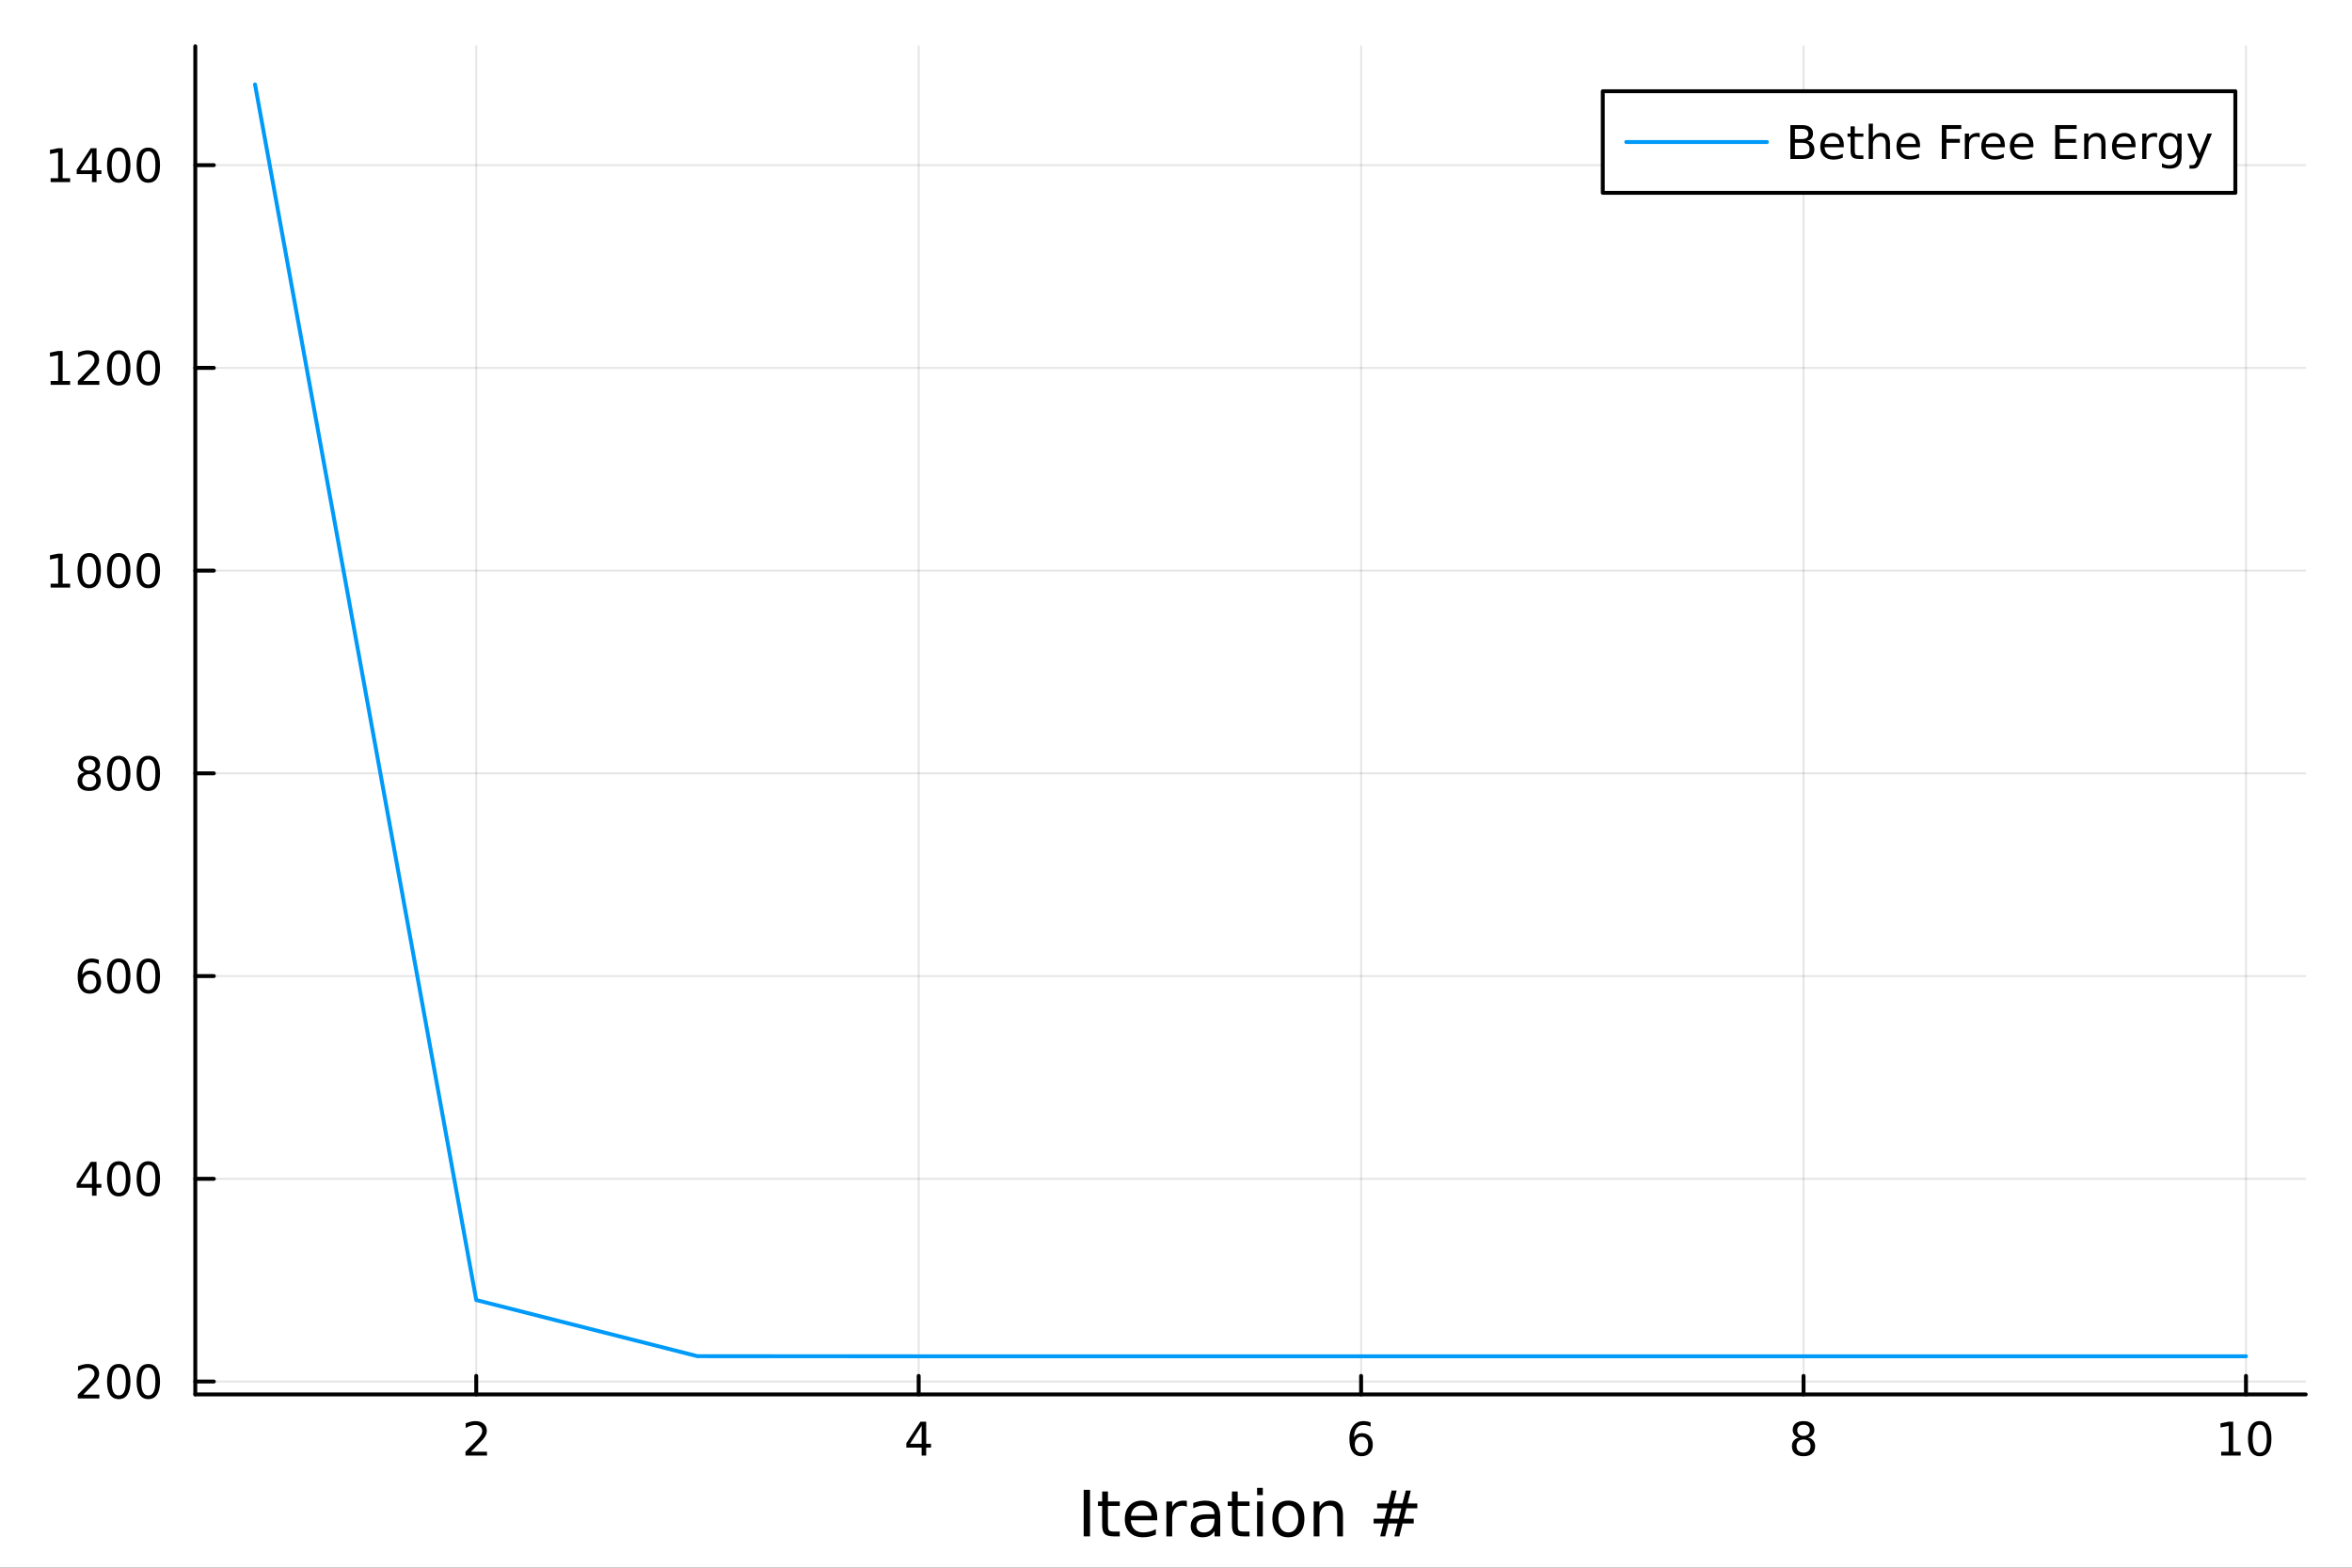 <?xml version="1.0" encoding="utf-8"?>
<svg xmlns="http://www.w3.org/2000/svg" xmlns:xlink="http://www.w3.org/1999/xlink" width="600" height="400" viewBox="0 0 2400 1600">
<rect x="0" y="0" width="2400" height="1600" fill="#333333" stroke="none"/>
<defs>
  <clipPath id="clip300">
    <rect x="0" y="0" width="2400" height="1600"/>
  </clipPath>
</defs>
<path clip-path="url(#clip300)" d="M0 1600 L2400 1600 L2400 0 L0 0  Z" fill="#ffffff" fill-rule="evenodd" fill-opacity="1"/>
<defs>
  <clipPath id="clip301">
    <rect x="480" y="0" width="1681" height="1600"/>
  </clipPath>
</defs>
<path clip-path="url(#clip300)" d="M199.283 1423.18 L2352.76 1423.18 L2352.76 47.244 L199.283 47.244  Z" fill="#ffffff" fill-rule="evenodd" fill-opacity="1"/>
<defs>
  <clipPath id="clip302">
    <rect x="199" y="47" width="2154" height="1377"/>
  </clipPath>
</defs>
<polyline clip-path="url(#clip302)" style="stroke:#000000; stroke-linecap:round; stroke-linejoin:round; stroke-width:2; stroke-opacity:0.1; fill:none" points="485.961,1423.18 485.961,47.244 "/>
<polyline clip-path="url(#clip302)" style="stroke:#000000; stroke-linecap:round; stroke-linejoin:round; stroke-width:2; stroke-opacity:0.1; fill:none" points="937.423,1423.18 937.423,47.244 "/>
<polyline clip-path="url(#clip302)" style="stroke:#000000; stroke-linecap:round; stroke-linejoin:round; stroke-width:2; stroke-opacity:0.1; fill:none" points="1388.88,1423.18 1388.88,47.244 "/>
<polyline clip-path="url(#clip302)" style="stroke:#000000; stroke-linecap:round; stroke-linejoin:round; stroke-width:2; stroke-opacity:0.1; fill:none" points="1840.35,1423.18 1840.35,47.244 "/>
<polyline clip-path="url(#clip302)" style="stroke:#000000; stroke-linecap:round; stroke-linejoin:round; stroke-width:2; stroke-opacity:0.1; fill:none" points="2291.81,1423.18 2291.81,47.244 "/>
<polyline clip-path="url(#clip300)" style="stroke:#000000; stroke-linecap:round; stroke-linejoin:round; stroke-width:4; stroke-opacity:1; fill:none" points="199.283,1423.18 2352.76,1423.18 "/>
<polyline clip-path="url(#clip300)" style="stroke:#000000; stroke-linecap:round; stroke-linejoin:round; stroke-width:4; stroke-opacity:1; fill:none" points="485.961,1423.18 485.961,1404.28 "/>
<polyline clip-path="url(#clip300)" style="stroke:#000000; stroke-linecap:round; stroke-linejoin:round; stroke-width:4; stroke-opacity:1; fill:none" points="937.423,1423.18 937.423,1404.28 "/>
<polyline clip-path="url(#clip300)" style="stroke:#000000; stroke-linecap:round; stroke-linejoin:round; stroke-width:4; stroke-opacity:1; fill:none" points="1388.88,1423.18 1388.88,1404.28 "/>
<polyline clip-path="url(#clip300)" style="stroke:#000000; stroke-linecap:round; stroke-linejoin:round; stroke-width:4; stroke-opacity:1; fill:none" points="1840.35,1423.18 1840.35,1404.28 "/>
<polyline clip-path="url(#clip300)" style="stroke:#000000; stroke-linecap:round; stroke-linejoin:round; stroke-width:4; stroke-opacity:1; fill:none" points="2291.81,1423.18 2291.81,1404.28 "/>
<path clip-path="url(#clip300)" d="M480.614 1481.64 L496.934 1481.64 L496.934 1485.58 L474.989 1485.58 L474.989 1481.64 Q477.651 1478.89 482.235 1474.26 Q486.841 1469.61 488.022 1468.27 Q490.267 1465.74 491.147 1464.01 Q492.049 1462.25 492.049 1460.56 Q492.049 1457.8 490.105 1456.07 Q488.184 1454.33 485.082 1454.33 Q482.883 1454.33 480.429 1455.09 Q477.999 1455.86 475.221 1457.41 L475.221 1452.69 Q478.045 1451.55 480.498 1450.97 Q482.952 1450.39 484.989 1450.39 Q490.36 1450.39 493.554 1453.08 Q496.748 1455.77 496.748 1460.26 Q496.748 1462.39 495.938 1464.31 Q495.151 1466.2 493.045 1468.8 Q492.466 1469.47 489.364 1472.69 Q486.262 1475.88 480.614 1481.64 Z" fill="#000000" fill-rule="nonzero" fill-opacity="1" /><path clip-path="url(#clip300)" d="M940.432 1455.09 L928.627 1473.54 L940.432 1473.54 L940.432 1455.09 M939.206 1451.02 L945.085 1451.02 L945.085 1473.54 L950.016 1473.54 L950.016 1477.43 L945.085 1477.43 L945.085 1485.58 L940.432 1485.58 L940.432 1477.43 L924.831 1477.43 L924.831 1472.92 L939.206 1451.02 Z" fill="#000000" fill-rule="nonzero" fill-opacity="1" /><path clip-path="url(#clip300)" d="M1389.29 1466.44 Q1386.14 1466.44 1384.29 1468.59 Q1382.46 1470.74 1382.46 1474.49 Q1382.46 1478.22 1384.29 1480.39 Q1386.14 1482.55 1389.29 1482.55 Q1392.44 1482.55 1394.27 1480.39 Q1396.12 1478.22 1396.12 1474.49 Q1396.12 1470.74 1394.27 1468.59 Q1392.44 1466.44 1389.29 1466.44 M1398.57 1451.78 L1398.57 1456.04 Q1396.81 1455.21 1395.01 1454.77 Q1393.23 1454.33 1391.47 1454.33 Q1386.84 1454.33 1384.38 1457.45 Q1381.95 1460.58 1381.6 1466.9 Q1382.97 1464.89 1385.03 1463.82 Q1387.09 1462.73 1389.57 1462.73 Q1394.78 1462.73 1397.79 1465.9 Q1400.82 1469.05 1400.82 1474.49 Q1400.82 1479.82 1397.67 1483.03 Q1394.52 1486.25 1389.29 1486.25 Q1383.29 1486.25 1380.12 1481.67 Q1376.95 1477.06 1376.95 1468.33 Q1376.95 1460.14 1380.84 1455.28 Q1384.73 1450.39 1391.28 1450.39 Q1393.04 1450.39 1394.82 1450.74 Q1396.63 1451.09 1398.57 1451.78 Z" fill="#000000" fill-rule="nonzero" fill-opacity="1" /><path clip-path="url(#clip300)" d="M1840.35 1469.17 Q1837.01 1469.17 1835.09 1470.95 Q1833.19 1472.73 1833.19 1475.86 Q1833.19 1478.98 1835.09 1480.77 Q1837.01 1482.55 1840.35 1482.55 Q1843.68 1482.55 1845.6 1480.77 Q1847.52 1478.96 1847.52 1475.86 Q1847.52 1472.73 1845.6 1470.95 Q1843.7 1469.17 1840.35 1469.17 M1835.67 1467.18 Q1832.66 1466.44 1830.97 1464.38 Q1829.31 1462.32 1829.31 1459.35 Q1829.31 1455.21 1832.24 1452.8 Q1835.21 1450.39 1840.35 1450.39 Q1845.51 1450.39 1848.45 1452.8 Q1851.39 1455.21 1851.39 1459.35 Q1851.39 1462.32 1849.7 1464.38 Q1848.03 1466.44 1845.05 1467.18 Q1848.43 1467.96 1850.3 1470.26 Q1852.2 1472.55 1852.2 1475.86 Q1852.2 1480.88 1849.12 1483.57 Q1846.06 1486.25 1840.35 1486.25 Q1834.63 1486.25 1831.55 1483.57 Q1828.49 1480.88 1828.49 1475.86 Q1828.49 1472.55 1830.39 1470.26 Q1832.29 1467.96 1835.67 1467.18 M1833.96 1459.79 Q1833.96 1462.48 1835.62 1463.98 Q1837.31 1465.49 1840.35 1465.49 Q1843.36 1465.49 1845.05 1463.98 Q1846.76 1462.48 1846.76 1459.79 Q1846.76 1457.11 1845.05 1455.6 Q1843.36 1454.1 1840.35 1454.1 Q1837.31 1454.1 1835.62 1455.6 Q1833.96 1457.11 1833.96 1459.79 Z" fill="#000000" fill-rule="nonzero" fill-opacity="1" /><path clip-path="url(#clip300)" d="M2266.5 1481.64 L2274.14 1481.64 L2274.14 1455.28 L2265.82 1456.95 L2265.82 1452.69 L2274.09 1451.02 L2278.76 1451.02 L2278.76 1481.64 L2286.4 1481.64 L2286.4 1485.58 L2266.5 1485.58 L2266.5 1481.64 Z" fill="#000000" fill-rule="nonzero" fill-opacity="1" /><path clip-path="url(#clip300)" d="M2305.85 1454.1 Q2302.24 1454.1 2300.41 1457.66 Q2298.6 1461.2 2298.6 1468.33 Q2298.6 1475.44 2300.41 1479.01 Q2302.24 1482.55 2305.85 1482.55 Q2309.48 1482.55 2311.29 1479.01 Q2313.12 1475.44 2313.12 1468.33 Q2313.12 1461.2 2311.29 1457.66 Q2309.48 1454.1 2305.85 1454.1 M2305.85 1450.39 Q2311.66 1450.39 2314.71 1455 Q2317.79 1459.58 2317.79 1468.33 Q2317.79 1477.06 2314.71 1481.67 Q2311.66 1486.25 2305.85 1486.25 Q2300.04 1486.25 2296.96 1481.67 Q2293.9 1477.06 2293.9 1468.33 Q2293.9 1459.58 2296.96 1455 Q2300.04 1450.39 2305.85 1450.39 Z" fill="#000000" fill-rule="nonzero" fill-opacity="1" /><path clip-path="url(#clip300)" d="M1105.8 1520.52 L1112.23 1520.52 L1112.23 1568.04 L1105.8 1568.04 L1105.8 1520.52 Z" fill="#000000" fill-rule="nonzero" fill-opacity="1" /><path clip-path="url(#clip300)" d="M1130.56 1522.27 L1130.56 1532.4 L1142.63 1532.4 L1142.63 1536.95 L1130.56 1536.95 L1130.56 1556.3 Q1130.56 1560.66 1131.74 1561.9 Q1132.95 1563.14 1136.61 1563.14 L1142.63 1563.14 L1142.63 1568.04 L1136.61 1568.04 Q1129.83 1568.04 1127.25 1565.53 Q1124.67 1562.98 1124.67 1556.3 L1124.67 1536.95 L1120.38 1536.95 L1120.38 1532.4 L1124.67 1532.4 L1124.67 1522.27 L1130.56 1522.27 Z" fill="#000000" fill-rule="nonzero" fill-opacity="1" /><path clip-path="url(#clip300)" d="M1180.82 1548.76 L1180.82 1551.62 L1153.89 1551.62 Q1154.28 1557.67 1157.52 1560.85 Q1160.8 1564 1166.62 1564 Q1170 1564 1173.15 1563.17 Q1176.33 1562.35 1179.45 1560.69 L1179.45 1566.23 Q1176.3 1567.57 1172.99 1568.27 Q1169.68 1568.97 1166.27 1568.97 Q1157.74 1568.97 1152.75 1564 Q1147.78 1559.04 1147.78 1550.57 Q1147.78 1541.82 1152.49 1536.69 Q1157.24 1531.54 1165.26 1531.54 Q1172.45 1531.54 1176.62 1536.18 Q1180.82 1540.8 1180.82 1548.76 M1174.96 1547.04 Q1174.9 1542.23 1172.26 1539.37 Q1169.65 1536.5 1165.32 1536.5 Q1160.42 1536.5 1157.46 1539.27 Q1154.53 1542.04 1154.08 1547.07 L1174.96 1547.04 Z" fill="#000000" fill-rule="nonzero" fill-opacity="1" /><path clip-path="url(#clip300)" d="M1211.09 1537.87 Q1210.1 1537.3 1208.93 1537.04 Q1207.78 1536.76 1206.38 1536.76 Q1201.41 1536.76 1198.74 1540 Q1196.1 1543.22 1196.1 1549.27 L1196.1 1568.04 L1190.21 1568.04 L1190.21 1532.4 L1196.1 1532.4 L1196.1 1537.93 Q1197.94 1534.69 1200.9 1533.13 Q1203.86 1531.54 1208.1 1531.54 Q1208.7 1531.54 1209.43 1531.63 Q1210.17 1531.7 1211.06 1531.85 L1211.09 1537.87 Z" fill="#000000" fill-rule="nonzero" fill-opacity="1" /><path clip-path="url(#clip300)" d="M1233.43 1550.12 Q1226.34 1550.12 1223.6 1551.75 Q1220.86 1553.37 1220.86 1557.29 Q1220.86 1560.4 1222.9 1562.25 Q1224.97 1564.07 1228.5 1564.07 Q1233.37 1564.07 1236.3 1560.63 Q1239.26 1557.16 1239.26 1551.43 L1239.26 1550.12 L1233.43 1550.12 M1245.11 1547.71 L1245.11 1568.04 L1239.26 1568.04 L1239.26 1562.63 Q1237.25 1565.88 1234.26 1567.44 Q1231.27 1568.97 1226.94 1568.97 Q1221.47 1568.97 1218.22 1565.91 Q1215 1562.82 1215 1557.67 Q1215 1551.65 1219.01 1548.6 Q1223.06 1545.54 1231.05 1545.54 L1239.26 1545.54 L1239.26 1544.97 Q1239.26 1540.93 1236.58 1538.73 Q1233.94 1536.5 1229.14 1536.5 Q1226.08 1536.5 1223.18 1537.23 Q1220.29 1537.97 1217.61 1539.43 L1217.61 1534.02 Q1220.83 1532.78 1223.85 1532.17 Q1226.88 1531.54 1229.74 1531.54 Q1237.48 1531.54 1241.29 1535.55 Q1245.11 1539.56 1245.11 1547.71 Z" fill="#000000" fill-rule="nonzero" fill-opacity="1" /><path clip-path="url(#clip300)" d="M1262.97 1522.27 L1262.97 1532.4 L1275.03 1532.4 L1275.03 1536.95 L1262.97 1536.95 L1262.97 1556.3 Q1262.97 1560.66 1264.15 1561.9 Q1265.36 1563.14 1269.02 1563.14 L1275.03 1563.14 L1275.03 1568.04 L1269.02 1568.04 Q1262.24 1568.04 1259.66 1565.53 Q1257.08 1562.98 1257.08 1556.3 L1257.08 1536.95 L1252.78 1536.95 L1252.78 1532.4 L1257.08 1532.4 L1257.08 1522.27 L1262.97 1522.27 Z" fill="#000000" fill-rule="nonzero" fill-opacity="1" /><path clip-path="url(#clip300)" d="M1282.74 1532.4 L1288.59 1532.4 L1288.59 1568.04 L1282.74 1568.04 L1282.74 1532.4 M1282.74 1518.52 L1288.59 1518.52 L1288.59 1525.93 L1282.74 1525.93 L1282.74 1518.52 Z" fill="#000000" fill-rule="nonzero" fill-opacity="1" /><path clip-path="url(#clip300)" d="M1314.66 1536.5 Q1309.95 1536.5 1307.21 1540.19 Q1304.47 1543.85 1304.47 1550.25 Q1304.47 1556.65 1307.18 1560.34 Q1309.92 1564 1314.66 1564 Q1319.34 1564 1322.08 1560.31 Q1324.81 1556.62 1324.81 1550.25 Q1324.81 1543.92 1322.08 1540.23 Q1319.34 1536.5 1314.66 1536.5 M1314.66 1531.54 Q1322.3 1531.54 1326.66 1536.5 Q1331.02 1541.47 1331.02 1550.25 Q1331.02 1559 1326.66 1564 Q1322.3 1568.97 1314.66 1568.97 Q1306.99 1568.97 1302.63 1564 Q1298.3 1559 1298.3 1550.25 Q1298.3 1541.47 1302.63 1536.5 Q1306.99 1531.54 1314.66 1531.54 Z" fill="#000000" fill-rule="nonzero" fill-opacity="1" /><path clip-path="url(#clip300)" d="M1370.36 1546.53 L1370.36 1568.04 L1364.5 1568.04 L1364.5 1546.72 Q1364.5 1541.66 1362.53 1539.14 Q1360.56 1536.63 1356.61 1536.63 Q1351.87 1536.63 1349.13 1539.65 Q1346.39 1542.68 1346.39 1547.9 L1346.39 1568.04 L1340.5 1568.04 L1340.5 1532.4 L1346.39 1532.4 L1346.39 1537.93 Q1348.49 1534.72 1351.33 1533.13 Q1354.19 1531.54 1357.91 1531.54 Q1364.06 1531.54 1367.21 1535.36 Q1370.36 1539.14 1370.36 1546.53 Z" fill="#000000" fill-rule="nonzero" fill-opacity="1" /><path clip-path="url(#clip300)" d="M1429.94 1539.37 L1420.68 1539.37 L1418.01 1550 L1427.33 1550 L1429.94 1539.37 M1425.17 1521.26 L1421.86 1534.46 L1431.15 1534.46 L1434.49 1521.26 L1439.59 1521.26 L1436.31 1534.46 L1446.24 1534.46 L1446.24 1539.37 L1435.07 1539.37 L1432.46 1550 L1442.58 1550 L1442.58 1554.87 L1431.22 1554.87 L1427.91 1568.04 L1422.81 1568.04 L1426.09 1554.87 L1416.77 1554.87 L1413.49 1568.04 L1408.36 1568.04 L1411.67 1554.87 L1401.65 1554.87 L1401.65 1550 L1412.85 1550 L1415.52 1539.37 L1405.28 1539.37 L1405.28 1534.46 L1416.77 1534.46 L1420.01 1521.26 L1425.17 1521.26 Z" fill="#000000" fill-rule="nonzero" fill-opacity="1" /><polyline clip-path="url(#clip302)" style="stroke:#000000; stroke-linecap:round; stroke-linejoin:round; stroke-width:2; stroke-opacity:0.1; fill:none" points="199.283,1410 2352.76,1410 "/>
<polyline clip-path="url(#clip302)" style="stroke:#000000; stroke-linecap:round; stroke-linejoin:round; stroke-width:2; stroke-opacity:0.1; fill:none" points="199.283,1203.1 2352.76,1203.1 "/>
<polyline clip-path="url(#clip302)" style="stroke:#000000; stroke-linecap:round; stroke-linejoin:round; stroke-width:2; stroke-opacity:0.1; fill:none" points="199.283,996.191 2352.76,996.191 "/>
<polyline clip-path="url(#clip302)" style="stroke:#000000; stroke-linecap:round; stroke-linejoin:round; stroke-width:2; stroke-opacity:0.1; fill:none" points="199.283,789.284 2352.76,789.284 "/>
<polyline clip-path="url(#clip302)" style="stroke:#000000; stroke-linecap:round; stroke-linejoin:round; stroke-width:2; stroke-opacity:0.1; fill:none" points="199.283,582.377 2352.76,582.377 "/>
<polyline clip-path="url(#clip302)" style="stroke:#000000; stroke-linecap:round; stroke-linejoin:round; stroke-width:2; stroke-opacity:0.1; fill:none" points="199.283,375.47 2352.76,375.47 "/>
<polyline clip-path="url(#clip302)" style="stroke:#000000; stroke-linecap:round; stroke-linejoin:round; stroke-width:2; stroke-opacity:0.1; fill:none" points="199.283,168.563 2352.76,168.563 "/>
<polyline clip-path="url(#clip300)" style="stroke:#000000; stroke-linecap:round; stroke-linejoin:round; stroke-width:4; stroke-opacity:1; fill:none" points="199.283,1423.18 199.283,47.244 "/>
<polyline clip-path="url(#clip300)" style="stroke:#000000; stroke-linecap:round; stroke-linejoin:round; stroke-width:4; stroke-opacity:1; fill:none" points="199.283,1410 218.181,1410 "/>
<polyline clip-path="url(#clip300)" style="stroke:#000000; stroke-linecap:round; stroke-linejoin:round; stroke-width:4; stroke-opacity:1; fill:none" points="199.283,1203.1 218.181,1203.1 "/>
<polyline clip-path="url(#clip300)" style="stroke:#000000; stroke-linecap:round; stroke-linejoin:round; stroke-width:4; stroke-opacity:1; fill:none" points="199.283,996.191 218.181,996.191 "/>
<polyline clip-path="url(#clip300)" style="stroke:#000000; stroke-linecap:round; stroke-linejoin:round; stroke-width:4; stroke-opacity:1; fill:none" points="199.283,789.284 218.181,789.284 "/>
<polyline clip-path="url(#clip300)" style="stroke:#000000; stroke-linecap:round; stroke-linejoin:round; stroke-width:4; stroke-opacity:1; fill:none" points="199.283,582.377 218.181,582.377 "/>
<polyline clip-path="url(#clip300)" style="stroke:#000000; stroke-linecap:round; stroke-linejoin:round; stroke-width:4; stroke-opacity:1; fill:none" points="199.283,375.47 218.181,375.47 "/>
<polyline clip-path="url(#clip300)" style="stroke:#000000; stroke-linecap:round; stroke-linejoin:round; stroke-width:4; stroke-opacity:1; fill:none" points="199.283,168.563 218.181,168.563 "/>
<path clip-path="url(#clip300)" d="M85.043 1423.35 L101.362 1423.35 L101.362 1427.28 L79.418 1427.28 L79.418 1423.35 Q82.08 1420.59 86.663 1415.97 Q91.27 1411.31 92.45 1409.97 Q94.696 1407.45 95.575 1405.71 Q96.478 1403.95 96.478 1402.26 Q96.478 1399.51 94.534 1397.77 Q92.612 1396.03 89.51 1396.03 Q87.311 1396.03 84.858 1396.8 Q82.427 1397.56 79.649 1399.11 L79.649 1394.39 Q82.473 1393.26 84.927 1392.68 Q87.381 1392.1 89.418 1392.1 Q94.788 1392.1 97.983 1394.78 Q101.177 1397.47 101.177 1401.96 Q101.177 1404.09 100.367 1406.01 Q99.58 1407.91 97.473 1410.5 Q96.895 1411.17 93.793 1414.39 Q90.691 1417.59 85.043 1423.35 Z" fill="#000000" fill-rule="nonzero" fill-opacity="1" /><path clip-path="url(#clip300)" d="M121.177 1395.8 Q117.566 1395.8 115.737 1399.37 Q113.932 1402.91 113.932 1410.04 Q113.932 1417.15 115.737 1420.71 Q117.566 1424.25 121.177 1424.25 Q124.811 1424.25 126.617 1420.71 Q128.445 1417.15 128.445 1410.04 Q128.445 1402.91 126.617 1399.37 Q124.811 1395.8 121.177 1395.8 M121.177 1392.1 Q126.987 1392.1 130.043 1396.71 Q133.121 1401.29 133.121 1410.04 Q133.121 1418.77 130.043 1423.37 Q126.987 1427.96 121.177 1427.96 Q115.367 1427.96 112.288 1423.37 Q109.233 1418.77 109.233 1410.04 Q109.233 1401.29 112.288 1396.71 Q115.367 1392.1 121.177 1392.1 Z" fill="#000000" fill-rule="nonzero" fill-opacity="1" /><path clip-path="url(#clip300)" d="M151.339 1395.8 Q147.728 1395.8 145.899 1399.37 Q144.093 1402.91 144.093 1410.04 Q144.093 1417.15 145.899 1420.71 Q147.728 1424.25 151.339 1424.25 Q154.973 1424.25 156.779 1420.71 Q158.607 1417.15 158.607 1410.04 Q158.607 1402.91 156.779 1399.37 Q154.973 1395.8 151.339 1395.8 M151.339 1392.1 Q157.149 1392.1 160.205 1396.71 Q163.283 1401.29 163.283 1410.04 Q163.283 1418.77 160.205 1423.37 Q157.149 1427.96 151.339 1427.96 Q145.529 1427.96 142.45 1423.37 Q139.394 1418.77 139.394 1410.04 Q139.394 1401.29 142.45 1396.71 Q145.529 1392.1 151.339 1392.1 Z" fill="#000000" fill-rule="nonzero" fill-opacity="1" /><path clip-path="url(#clip300)" d="M93.862 1189.89 L82.057 1208.34 L93.862 1208.34 L93.862 1189.89 M92.635 1185.82 L98.515 1185.82 L98.515 1208.34 L103.446 1208.34 L103.446 1212.23 L98.515 1212.23 L98.515 1220.38 L93.862 1220.38 L93.862 1212.23 L78.26 1212.23 L78.26 1207.72 L92.635 1185.82 Z" fill="#000000" fill-rule="nonzero" fill-opacity="1" /><path clip-path="url(#clip300)" d="M121.177 1188.9 Q117.566 1188.9 115.737 1192.46 Q113.932 1196 113.932 1203.13 Q113.932 1210.24 115.737 1213.8 Q117.566 1217.35 121.177 1217.35 Q124.811 1217.35 126.617 1213.8 Q128.445 1210.24 128.445 1203.13 Q128.445 1196 126.617 1192.46 Q124.811 1188.9 121.177 1188.9 M121.177 1185.19 Q126.987 1185.19 130.043 1189.8 Q133.121 1194.38 133.121 1203.13 Q133.121 1211.86 130.043 1216.47 Q126.987 1221.05 121.177 1221.05 Q115.367 1221.05 112.288 1216.47 Q109.233 1211.86 109.233 1203.13 Q109.233 1194.38 112.288 1189.8 Q115.367 1185.19 121.177 1185.19 Z" fill="#000000" fill-rule="nonzero" fill-opacity="1" /><path clip-path="url(#clip300)" d="M151.339 1188.9 Q147.728 1188.9 145.899 1192.46 Q144.093 1196 144.093 1203.13 Q144.093 1210.24 145.899 1213.8 Q147.728 1217.35 151.339 1217.35 Q154.973 1217.35 156.779 1213.8 Q158.607 1210.24 158.607 1203.13 Q158.607 1196 156.779 1192.46 Q154.973 1188.9 151.339 1188.9 M151.339 1185.19 Q157.149 1185.19 160.205 1189.8 Q163.283 1194.38 163.283 1203.13 Q163.283 1211.86 160.205 1216.47 Q157.149 1221.05 151.339 1221.05 Q145.529 1221.05 142.45 1216.47 Q139.394 1211.86 139.394 1203.13 Q139.394 1194.38 142.45 1189.8 Q145.529 1185.19 151.339 1185.19 Z" fill="#000000" fill-rule="nonzero" fill-opacity="1" /><path clip-path="url(#clip300)" d="M91.594 994.327 Q88.446 994.327 86.594 996.48 Q84.765 998.633 84.765 1002.38 Q84.765 1006.11 86.594 1008.29 Q88.446 1010.44 91.594 1010.44 Q94.742 1010.44 96.571 1008.29 Q98.422 1006.11 98.422 1002.38 Q98.422 998.633 96.571 996.48 Q94.742 994.327 91.594 994.327 M100.876 979.674 L100.876 983.934 Q99.117 983.1 97.311 982.661 Q95.529 982.221 93.77 982.221 Q89.14 982.221 86.686 985.346 Q84.256 988.471 83.909 994.79 Q85.274 992.776 87.335 991.711 Q89.395 990.623 91.871 990.623 Q97.08 990.623 100.089 993.795 Q103.121 996.943 103.121 1002.38 Q103.121 1007.71 99.973 1010.92 Q96.825 1014.14 91.594 1014.14 Q85.598 1014.14 82.427 1009.56 Q79.256 1004.95 79.256 996.225 Q79.256 988.031 83.145 983.17 Q87.034 978.286 93.585 978.286 Q95.344 978.286 97.126 978.633 Q98.932 978.98 100.876 979.674 Z" fill="#000000" fill-rule="nonzero" fill-opacity="1" /><path clip-path="url(#clip300)" d="M121.177 981.989 Q117.566 981.989 115.737 985.554 Q113.932 989.096 113.932 996.225 Q113.932 1003.33 115.737 1006.9 Q117.566 1010.44 121.177 1010.44 Q124.811 1010.44 126.617 1006.9 Q128.445 1003.33 128.445 996.225 Q128.445 989.096 126.617 985.554 Q124.811 981.989 121.177 981.989 M121.177 978.286 Q126.987 978.286 130.043 982.892 Q133.121 987.475 133.121 996.225 Q133.121 1004.95 130.043 1009.56 Q126.987 1014.14 121.177 1014.14 Q115.367 1014.14 112.288 1009.56 Q109.233 1004.95 109.233 996.225 Q109.233 987.475 112.288 982.892 Q115.367 978.286 121.177 978.286 Z" fill="#000000" fill-rule="nonzero" fill-opacity="1" /><path clip-path="url(#clip300)" d="M151.339 981.989 Q147.728 981.989 145.899 985.554 Q144.093 989.096 144.093 996.225 Q144.093 1003.33 145.899 1006.9 Q147.728 1010.44 151.339 1010.44 Q154.973 1010.44 156.779 1006.9 Q158.607 1003.33 158.607 996.225 Q158.607 989.096 156.779 985.554 Q154.973 981.989 151.339 981.989 M151.339 978.286 Q157.149 978.286 160.205 982.892 Q163.283 987.475 163.283 996.225 Q163.283 1004.95 160.205 1009.56 Q157.149 1014.14 151.339 1014.14 Q145.529 1014.14 142.45 1009.56 Q139.394 1004.95 139.394 996.225 Q139.394 987.475 142.45 982.892 Q145.529 978.286 151.339 978.286 Z" fill="#000000" fill-rule="nonzero" fill-opacity="1" /><path clip-path="url(#clip300)" d="M91.015 790.152 Q87.682 790.152 85.76 791.934 Q83.862 793.716 83.862 796.841 Q83.862 799.966 85.76 801.749 Q87.682 803.531 91.015 803.531 Q94.348 803.531 96.27 801.749 Q98.191 799.943 98.191 796.841 Q98.191 793.716 96.27 791.934 Q94.371 790.152 91.015 790.152 M86.339 788.161 Q83.33 787.42 81.64 785.36 Q79.974 783.3 79.974 780.337 Q79.974 776.193 82.913 773.786 Q85.876 771.379 91.015 771.379 Q96.177 771.379 99.117 773.786 Q102.057 776.193 102.057 780.337 Q102.057 783.3 100.367 785.36 Q98.7 787.42 95.714 788.161 Q99.094 788.948 100.969 791.24 Q102.867 793.531 102.867 796.841 Q102.867 801.865 99.788 804.55 Q96.733 807.235 91.015 807.235 Q85.297 807.235 82.219 804.55 Q79.163 801.865 79.163 796.841 Q79.163 793.531 81.061 791.24 Q82.96 788.948 86.339 788.161 M84.626 780.777 Q84.626 783.462 86.293 784.967 Q87.983 786.471 91.015 786.471 Q94.024 786.471 95.714 784.967 Q97.427 783.462 97.427 780.777 Q97.427 778.092 95.714 776.587 Q94.024 775.082 91.015 775.082 Q87.983 775.082 86.293 776.587 Q84.626 778.092 84.626 780.777 Z" fill="#000000" fill-rule="nonzero" fill-opacity="1" /><path clip-path="url(#clip300)" d="M121.177 775.082 Q117.566 775.082 115.737 778.647 Q113.932 782.189 113.932 789.318 Q113.932 796.425 115.737 799.99 Q117.566 803.531 121.177 803.531 Q124.811 803.531 126.617 799.99 Q128.445 796.425 128.445 789.318 Q128.445 782.189 126.617 778.647 Q124.811 775.082 121.177 775.082 M121.177 771.379 Q126.987 771.379 130.043 775.985 Q133.121 780.568 133.121 789.318 Q133.121 798.045 130.043 802.652 Q126.987 807.235 121.177 807.235 Q115.367 807.235 112.288 802.652 Q109.233 798.045 109.233 789.318 Q109.233 780.568 112.288 775.985 Q115.367 771.379 121.177 771.379 Z" fill="#000000" fill-rule="nonzero" fill-opacity="1" /><path clip-path="url(#clip300)" d="M151.339 775.082 Q147.728 775.082 145.899 778.647 Q144.093 782.189 144.093 789.318 Q144.093 796.425 145.899 799.99 Q147.728 803.531 151.339 803.531 Q154.973 803.531 156.779 799.99 Q158.607 796.425 158.607 789.318 Q158.607 782.189 156.779 778.647 Q154.973 775.082 151.339 775.082 M151.339 771.379 Q157.149 771.379 160.205 775.985 Q163.283 780.568 163.283 789.318 Q163.283 798.045 160.205 802.652 Q157.149 807.235 151.339 807.235 Q145.529 807.235 142.45 802.652 Q139.394 798.045 139.394 789.318 Q139.394 780.568 142.45 775.985 Q145.529 771.379 151.339 771.379 Z" fill="#000000" fill-rule="nonzero" fill-opacity="1" /><path clip-path="url(#clip300)" d="M51.663 595.722 L59.302 595.722 L59.302 569.356 L50.992 571.023 L50.992 566.763 L59.256 565.097 L63.932 565.097 L63.932 595.722 L71.571 595.722 L71.571 599.657 L51.663 599.657 L51.663 595.722 Z" fill="#000000" fill-rule="nonzero" fill-opacity="1" /><path clip-path="url(#clip300)" d="M91.015 568.175 Q87.404 568.175 85.575 571.74 Q83.77 575.282 83.77 582.411 Q83.77 589.518 85.575 593.083 Q87.404 596.624 91.015 596.624 Q94.649 596.624 96.455 593.083 Q98.284 589.518 98.284 582.411 Q98.284 575.282 96.455 571.74 Q94.649 568.175 91.015 568.175 M91.015 564.472 Q96.825 564.472 99.881 569.078 Q102.959 573.661 102.959 582.411 Q102.959 591.138 99.881 595.745 Q96.825 600.328 91.015 600.328 Q85.205 600.328 82.126 595.745 Q79.071 591.138 79.071 582.411 Q79.071 573.661 82.126 569.078 Q85.205 564.472 91.015 564.472 Z" fill="#000000" fill-rule="nonzero" fill-opacity="1" /><path clip-path="url(#clip300)" d="M121.177 568.175 Q117.566 568.175 115.737 571.74 Q113.932 575.282 113.932 582.411 Q113.932 589.518 115.737 593.083 Q117.566 596.624 121.177 596.624 Q124.811 596.624 126.617 593.083 Q128.445 589.518 128.445 582.411 Q128.445 575.282 126.617 571.74 Q124.811 568.175 121.177 568.175 M121.177 564.472 Q126.987 564.472 130.043 569.078 Q133.121 573.661 133.121 582.411 Q133.121 591.138 130.043 595.745 Q126.987 600.328 121.177 600.328 Q115.367 600.328 112.288 595.745 Q109.233 591.138 109.233 582.411 Q109.233 573.661 112.288 569.078 Q115.367 564.472 121.177 564.472 Z" fill="#000000" fill-rule="nonzero" fill-opacity="1" /><path clip-path="url(#clip300)" d="M151.339 568.175 Q147.728 568.175 145.899 571.74 Q144.093 575.282 144.093 582.411 Q144.093 589.518 145.899 593.083 Q147.728 596.624 151.339 596.624 Q154.973 596.624 156.779 593.083 Q158.607 589.518 158.607 582.411 Q158.607 575.282 156.779 571.74 Q154.973 568.175 151.339 568.175 M151.339 564.472 Q157.149 564.472 160.205 569.078 Q163.283 573.661 163.283 582.411 Q163.283 591.138 160.205 595.745 Q157.149 600.328 151.339 600.328 Q145.529 600.328 142.45 595.745 Q139.394 591.138 139.394 582.411 Q139.394 573.661 142.45 569.078 Q145.529 564.472 151.339 564.472 Z" fill="#000000" fill-rule="nonzero" fill-opacity="1" /><path clip-path="url(#clip300)" d="M51.663 388.815 L59.302 388.815 L59.302 362.449 L50.992 364.116 L50.992 359.856 L59.256 358.19 L63.932 358.19 L63.932 388.815 L71.571 388.815 L71.571 392.75 L51.663 392.75 L51.663 388.815 Z" fill="#000000" fill-rule="nonzero" fill-opacity="1" /><path clip-path="url(#clip300)" d="M85.043 388.815 L101.362 388.815 L101.362 392.75 L79.418 392.75 L79.418 388.815 Q82.08 386.06 86.663 381.43 Q91.27 376.778 92.45 375.435 Q94.696 372.912 95.575 371.176 Q96.478 369.417 96.478 367.727 Q96.478 364.972 94.534 363.236 Q92.612 361.5 89.51 361.5 Q87.311 361.5 84.858 362.264 Q82.427 363.028 79.649 364.579 L79.649 359.856 Q82.473 358.722 84.927 358.143 Q87.381 357.565 89.418 357.565 Q94.788 357.565 97.983 360.25 Q101.177 362.935 101.177 367.426 Q101.177 369.555 100.367 371.477 Q99.58 373.375 97.473 375.967 Q96.895 376.639 93.793 379.856 Q90.691 383.051 85.043 388.815 Z" fill="#000000" fill-rule="nonzero" fill-opacity="1" /><path clip-path="url(#clip300)" d="M121.177 361.268 Q117.566 361.268 115.737 364.833 Q113.932 368.375 113.932 375.505 Q113.932 382.611 115.737 386.176 Q117.566 389.717 121.177 389.717 Q124.811 389.717 126.617 386.176 Q128.445 382.611 128.445 375.505 Q128.445 368.375 126.617 364.833 Q124.811 361.268 121.177 361.268 M121.177 357.565 Q126.987 357.565 130.043 362.171 Q133.121 366.755 133.121 375.505 Q133.121 384.231 130.043 388.838 Q126.987 393.421 121.177 393.421 Q115.367 393.421 112.288 388.838 Q109.233 384.231 109.233 375.505 Q109.233 366.755 112.288 362.171 Q115.367 357.565 121.177 357.565 Z" fill="#000000" fill-rule="nonzero" fill-opacity="1" /><path clip-path="url(#clip300)" d="M151.339 361.268 Q147.728 361.268 145.899 364.833 Q144.093 368.375 144.093 375.505 Q144.093 382.611 145.899 386.176 Q147.728 389.717 151.339 389.717 Q154.973 389.717 156.779 386.176 Q158.607 382.611 158.607 375.505 Q158.607 368.375 156.779 364.833 Q154.973 361.268 151.339 361.268 M151.339 357.565 Q157.149 357.565 160.205 362.171 Q163.283 366.755 163.283 375.505 Q163.283 384.231 160.205 388.838 Q157.149 393.421 151.339 393.421 Q145.529 393.421 142.45 388.838 Q139.394 384.231 139.394 375.505 Q139.394 366.755 142.45 362.171 Q145.529 357.565 151.339 357.565 Z" fill="#000000" fill-rule="nonzero" fill-opacity="1" /><path clip-path="url(#clip300)" d="M51.663 181.908 L59.302 181.908 L59.302 155.542 L50.992 157.209 L50.992 152.95 L59.256 151.283 L63.932 151.283 L63.932 181.908 L71.571 181.908 L71.571 185.843 L51.663 185.843 L51.663 181.908 Z" fill="#000000" fill-rule="nonzero" fill-opacity="1" /><path clip-path="url(#clip300)" d="M93.862 155.357 L82.057 173.806 L93.862 173.806 L93.862 155.357 M92.635 151.283 L98.515 151.283 L98.515 173.806 L103.446 173.806 L103.446 177.695 L98.515 177.695 L98.515 185.843 L93.862 185.843 L93.862 177.695 L78.26 177.695 L78.26 173.181 L92.635 151.283 Z" fill="#000000" fill-rule="nonzero" fill-opacity="1" /><path clip-path="url(#clip300)" d="M121.177 154.362 Q117.566 154.362 115.737 157.926 Q113.932 161.468 113.932 168.598 Q113.932 175.704 115.737 179.269 Q117.566 182.81 121.177 182.81 Q124.811 182.81 126.617 179.269 Q128.445 175.704 128.445 168.598 Q128.445 161.468 126.617 157.926 Q124.811 154.362 121.177 154.362 M121.177 150.658 Q126.987 150.658 130.043 155.264 Q133.121 159.848 133.121 168.598 Q133.121 177.324 130.043 181.931 Q126.987 186.514 121.177 186.514 Q115.367 186.514 112.288 181.931 Q109.233 177.324 109.233 168.598 Q109.233 159.848 112.288 155.264 Q115.367 150.658 121.177 150.658 Z" fill="#000000" fill-rule="nonzero" fill-opacity="1" /><path clip-path="url(#clip300)" d="M151.339 154.362 Q147.728 154.362 145.899 157.926 Q144.093 161.468 144.093 168.598 Q144.093 175.704 145.899 179.269 Q147.728 182.81 151.339 182.81 Q154.973 182.81 156.779 179.269 Q158.607 175.704 158.607 168.598 Q158.607 161.468 156.779 157.926 Q154.973 154.362 151.339 154.362 M151.339 150.658 Q157.149 150.658 160.205 155.264 Q163.283 159.848 163.283 168.598 Q163.283 177.324 160.205 181.931 Q157.149 186.514 151.339 186.514 Q145.529 186.514 142.45 181.931 Q139.394 177.324 139.394 168.598 Q139.394 159.848 142.45 155.264 Q145.529 150.658 151.339 150.658 Z" fill="#000000" fill-rule="nonzero" fill-opacity="1" /><polyline clip-path="url(#clip302)" style="stroke:#009af9; stroke-linecap:round; stroke-linejoin:round; stroke-width:4; stroke-opacity:1; fill:none" points="260.231,86.186 485.961,1326.83 711.692,1384.14 937.423,1384.24 1163.15,1384.24 1388.88,1384.24 1614.62,1384.24 1840.35,1384.24 2066.08,1384.24 2291.81,1384.24 "/>
<path clip-path="url(#clip300)" d="M1635.49 196.789 L2280.97 196.789 L2280.97 93.109 L1635.49 93.109  Z" fill="#ffffff" fill-rule="evenodd" fill-opacity="1"/>
<polyline clip-path="url(#clip300)" style="stroke:#000000; stroke-linecap:round; stroke-linejoin:round; stroke-width:4; stroke-opacity:1; fill:none" points="1635.49,196.789 2280.97,196.789 2280.97,93.109 1635.49,93.109 1635.49,196.789 "/>
<polyline clip-path="url(#clip300)" style="stroke:#009af9; stroke-linecap:round; stroke-linejoin:round; stroke-width:4; stroke-opacity:1; fill:none" points="1659.42,144.949 1802.98,144.949 "/>
<path clip-path="url(#clip300)" d="M1831.59 145.724 L1831.59 158.386 L1839.09 158.386 Q1842.86 158.386 1844.66 156.835 Q1846.49 155.261 1846.49 152.043 Q1846.49 148.803 1844.66 147.275 Q1842.86 145.724 1839.09 145.724 L1831.59 145.724 M1831.59 131.511 L1831.59 141.928 L1838.51 141.928 Q1841.93 141.928 1843.6 140.655 Q1845.29 139.358 1845.29 136.719 Q1845.29 134.104 1843.6 132.807 Q1841.93 131.511 1838.51 131.511 L1831.59 131.511 M1826.91 127.669 L1838.85 127.669 Q1844.2 127.669 1847.09 129.891 Q1849.99 132.113 1849.99 136.21 Q1849.99 139.382 1848.51 141.257 Q1847.03 143.131 1844.15 143.594 Q1847.6 144.335 1849.5 146.696 Q1851.42 149.034 1851.42 152.553 Q1851.42 157.182 1848.28 159.705 Q1845.13 162.229 1839.32 162.229 L1826.91 162.229 L1826.91 127.669 Z" fill="#000000" fill-rule="nonzero" fill-opacity="1" /><path clip-path="url(#clip300)" d="M1881.42 148.201 L1881.42 150.284 L1861.84 150.284 Q1862.12 154.682 1864.48 156.997 Q1866.86 159.289 1871.1 159.289 Q1873.55 159.289 1875.84 158.687 Q1878.16 158.085 1880.43 156.881 L1880.43 160.909 Q1878.14 161.881 1875.73 162.391 Q1873.32 162.9 1870.84 162.9 Q1864.64 162.9 1861.01 159.289 Q1857.4 155.678 1857.4 149.52 Q1857.4 143.155 1860.82 139.428 Q1864.27 135.678 1870.1 135.678 Q1875.34 135.678 1878.37 139.057 Q1881.42 142.414 1881.42 148.201 M1877.16 146.951 Q1877.12 143.456 1875.2 141.372 Q1873.3 139.289 1870.15 139.289 Q1866.59 139.289 1864.43 141.303 Q1862.3 143.317 1861.98 146.974 L1877.16 146.951 Z" fill="#000000" fill-rule="nonzero" fill-opacity="1" /><path clip-path="url(#clip300)" d="M1892.63 128.942 L1892.63 136.303 L1901.4 136.303 L1901.4 139.613 L1892.63 139.613 L1892.63 153.687 Q1892.63 156.858 1893.48 157.761 Q1894.36 158.664 1897.02 158.664 L1901.4 158.664 L1901.4 162.229 L1897.02 162.229 Q1892.09 162.229 1890.22 160.4 Q1888.34 158.548 1888.34 153.687 L1888.34 139.613 L1885.22 139.613 L1885.22 136.303 L1888.34 136.303 L1888.34 128.942 L1892.63 128.942 Z" fill="#000000" fill-rule="nonzero" fill-opacity="1" /><path clip-path="url(#clip300)" d="M1928.55 146.581 L1928.55 162.229 L1924.29 162.229 L1924.29 146.719 Q1924.29 143.039 1922.86 141.21 Q1921.42 139.382 1918.55 139.382 Q1915.1 139.382 1913.11 141.581 Q1911.12 143.78 1911.12 147.576 L1911.12 162.229 L1906.84 162.229 L1906.84 126.21 L1911.12 126.21 L1911.12 140.331 Q1912.65 137.993 1914.71 136.835 Q1916.79 135.678 1919.5 135.678 Q1923.97 135.678 1926.26 138.456 Q1928.55 141.21 1928.55 146.581 Z" fill="#000000" fill-rule="nonzero" fill-opacity="1" /><path clip-path="url(#clip300)" d="M1959.22 148.201 L1959.22 150.284 L1939.64 150.284 Q1939.92 154.682 1942.28 156.997 Q1944.66 159.289 1948.9 159.289 Q1951.35 159.289 1953.64 158.687 Q1955.96 158.085 1958.23 156.881 L1958.23 160.909 Q1955.94 161.881 1953.53 162.391 Q1951.12 162.9 1948.64 162.9 Q1942.44 162.9 1938.81 159.289 Q1935.2 155.678 1935.2 149.52 Q1935.2 143.155 1938.62 139.428 Q1942.07 135.678 1947.9 135.678 Q1953.14 135.678 1956.17 139.057 Q1959.22 142.414 1959.22 148.201 M1954.96 146.951 Q1954.92 143.456 1953 141.372 Q1951.1 139.289 1947.95 139.289 Q1944.39 139.289 1942.23 141.303 Q1940.1 143.317 1939.78 146.974 L1954.96 146.951 Z" fill="#000000" fill-rule="nonzero" fill-opacity="1" /><path clip-path="url(#clip300)" d="M1981.47 127.669 L2001.33 127.669 L2001.33 131.604 L1986.14 131.604 L1986.14 141.789 L1999.85 141.789 L1999.85 145.724 L1986.14 145.724 L1986.14 162.229 L1981.47 162.229 L1981.47 127.669 Z" fill="#000000" fill-rule="nonzero" fill-opacity="1" /><path clip-path="url(#clip300)" d="M2020.13 140.284 Q2019.41 139.868 2018.55 139.682 Q2017.72 139.474 2016.7 139.474 Q2013.09 139.474 2011.14 141.835 Q2009.22 144.173 2009.22 148.571 L2009.22 162.229 L2004.94 162.229 L2004.94 136.303 L2009.22 136.303 L2009.22 140.331 Q2010.57 137.969 2012.72 136.835 Q2014.87 135.678 2017.95 135.678 Q2018.39 135.678 2018.92 135.747 Q2019.45 135.794 2020.1 135.909 L2020.13 140.284 Z" fill="#000000" fill-rule="nonzero" fill-opacity="1" /><path clip-path="url(#clip300)" d="M2045.73 148.201 L2045.73 150.284 L2026.14 150.284 Q2026.42 154.682 2028.78 156.997 Q2031.17 159.289 2035.4 159.289 Q2037.86 159.289 2040.15 158.687 Q2042.46 158.085 2044.73 156.881 L2044.73 160.909 Q2042.44 161.881 2040.03 162.391 Q2037.63 162.9 2035.15 162.9 Q2028.95 162.9 2025.31 159.289 Q2021.7 155.678 2021.7 149.52 Q2021.7 143.155 2025.13 139.428 Q2028.58 135.678 2034.41 135.678 Q2039.64 135.678 2042.67 139.057 Q2045.73 142.414 2045.73 148.201 M2041.47 146.951 Q2041.42 143.456 2039.5 141.372 Q2037.6 139.289 2034.45 139.289 Q2030.89 139.289 2028.74 141.303 Q2026.61 143.317 2026.28 146.974 L2041.47 146.951 Z" fill="#000000" fill-rule="nonzero" fill-opacity="1" /><path clip-path="url(#clip300)" d="M2074.89 148.201 L2074.89 150.284 L2055.31 150.284 Q2055.59 154.682 2057.95 156.997 Q2060.33 159.289 2064.57 159.289 Q2067.02 159.289 2069.32 158.687 Q2071.63 158.085 2073.9 156.881 L2073.9 160.909 Q2071.61 161.881 2069.2 162.391 Q2066.79 162.9 2064.32 162.9 Q2058.11 162.9 2054.48 159.289 Q2050.87 155.678 2050.87 149.52 Q2050.87 143.155 2054.29 139.428 Q2057.74 135.678 2063.57 135.678 Q2068.81 135.678 2071.84 139.057 Q2074.89 142.414 2074.89 148.201 M2070.63 146.951 Q2070.59 143.456 2068.67 141.372 Q2066.77 139.289 2063.62 139.289 Q2060.06 139.289 2057.9 141.303 Q2055.77 143.317 2055.45 146.974 L2070.63 146.951 Z" fill="#000000" fill-rule="nonzero" fill-opacity="1" /><path clip-path="url(#clip300)" d="M2097.14 127.669 L2118.99 127.669 L2118.99 131.604 L2101.82 131.604 L2101.82 141.835 L2118.27 141.835 L2118.27 145.77 L2101.82 145.77 L2101.82 158.293 L2119.41 158.293 L2119.41 162.229 L2097.14 162.229 L2097.14 127.669 Z" fill="#000000" fill-rule="nonzero" fill-opacity="1" /><path clip-path="url(#clip300)" d="M2148.46 146.581 L2148.46 162.229 L2144.2 162.229 L2144.2 146.719 Q2144.2 143.039 2142.76 141.21 Q2141.33 139.382 2138.46 139.382 Q2135.01 139.382 2133.02 141.581 Q2131.03 143.78 2131.03 147.576 L2131.03 162.229 L2126.75 162.229 L2126.75 136.303 L2131.03 136.303 L2131.03 140.331 Q2132.56 137.993 2134.62 136.835 Q2136.7 135.678 2139.41 135.678 Q2143.88 135.678 2146.17 138.456 Q2148.46 141.21 2148.46 146.581 Z" fill="#000000" fill-rule="nonzero" fill-opacity="1" /><path clip-path="url(#clip300)" d="M2179.13 148.201 L2179.13 150.284 L2159.55 150.284 Q2159.82 154.682 2162.19 156.997 Q2164.57 159.289 2168.81 159.289 Q2171.26 159.289 2173.55 158.687 Q2175.87 158.085 2178.13 156.881 L2178.13 160.909 Q2175.84 161.881 2173.44 162.391 Q2171.03 162.9 2168.55 162.9 Q2162.35 162.9 2158.71 159.289 Q2155.1 155.678 2155.1 149.52 Q2155.1 143.155 2158.53 139.428 Q2161.98 135.678 2167.81 135.678 Q2173.04 135.678 2176.07 139.057 Q2179.13 142.414 2179.13 148.201 M2174.87 146.951 Q2174.82 143.456 2172.9 141.372 Q2171 139.289 2167.86 139.289 Q2164.29 139.289 2162.14 141.303 Q2160.01 143.317 2159.69 146.974 L2174.87 146.951 Z" fill="#000000" fill-rule="nonzero" fill-opacity="1" /><path clip-path="url(#clip300)" d="M2201.14 140.284 Q2200.43 139.868 2199.57 139.682 Q2198.74 139.474 2197.72 139.474 Q2194.11 139.474 2192.16 141.835 Q2190.24 144.173 2190.24 148.571 L2190.24 162.229 L2185.96 162.229 L2185.96 136.303 L2190.24 136.303 L2190.24 140.331 Q2191.58 137.969 2193.74 136.835 Q2195.89 135.678 2198.97 135.678 Q2199.41 135.678 2199.94 135.747 Q2200.47 135.794 2201.12 135.909 L2201.14 140.284 Z" fill="#000000" fill-rule="nonzero" fill-opacity="1" /><path clip-path="url(#clip300)" d="M2221.84 148.965 Q2221.84 144.335 2219.92 141.789 Q2218.02 139.243 2214.57 139.243 Q2211.14 139.243 2209.22 141.789 Q2207.32 144.335 2207.32 148.965 Q2207.32 153.571 2209.22 156.118 Q2211.14 158.664 2214.57 158.664 Q2218.02 158.664 2219.92 156.118 Q2221.84 153.571 2221.84 148.965 M2226.1 159.011 Q2226.1 165.631 2223.16 168.849 Q2220.22 172.09 2214.15 172.09 Q2211.91 172.09 2209.92 171.742 Q2207.93 171.418 2206.05 170.724 L2206.05 166.58 Q2207.93 167.599 2209.75 168.085 Q2211.58 168.571 2213.48 168.571 Q2217.67 168.571 2219.75 166.372 Q2221.84 164.196 2221.84 159.775 L2221.84 157.668 Q2220.52 159.96 2218.46 161.094 Q2216.4 162.229 2213.53 162.229 Q2208.76 162.229 2205.84 158.594 Q2202.93 154.96 2202.93 148.965 Q2202.93 142.946 2205.84 139.312 Q2208.76 135.678 2213.53 135.678 Q2216.4 135.678 2218.46 136.812 Q2220.52 137.946 2221.84 140.238 L2221.84 136.303 L2226.1 136.303 L2226.1 159.011 Z" fill="#000000" fill-rule="nonzero" fill-opacity="1" /><path clip-path="url(#clip300)" d="M2245.66 164.636 Q2243.85 169.266 2242.14 170.678 Q2240.43 172.09 2237.56 172.09 L2234.15 172.09 L2234.15 168.525 L2236.65 168.525 Q2238.41 168.525 2239.38 167.692 Q2240.36 166.858 2241.54 163.756 L2242.3 161.812 L2231.81 136.303 L2236.33 136.303 L2244.43 156.581 L2252.53 136.303 L2257.05 136.303 L2245.66 164.636 Z" fill="#000000" fill-rule="nonzero" fill-opacity="1" /></svg>
